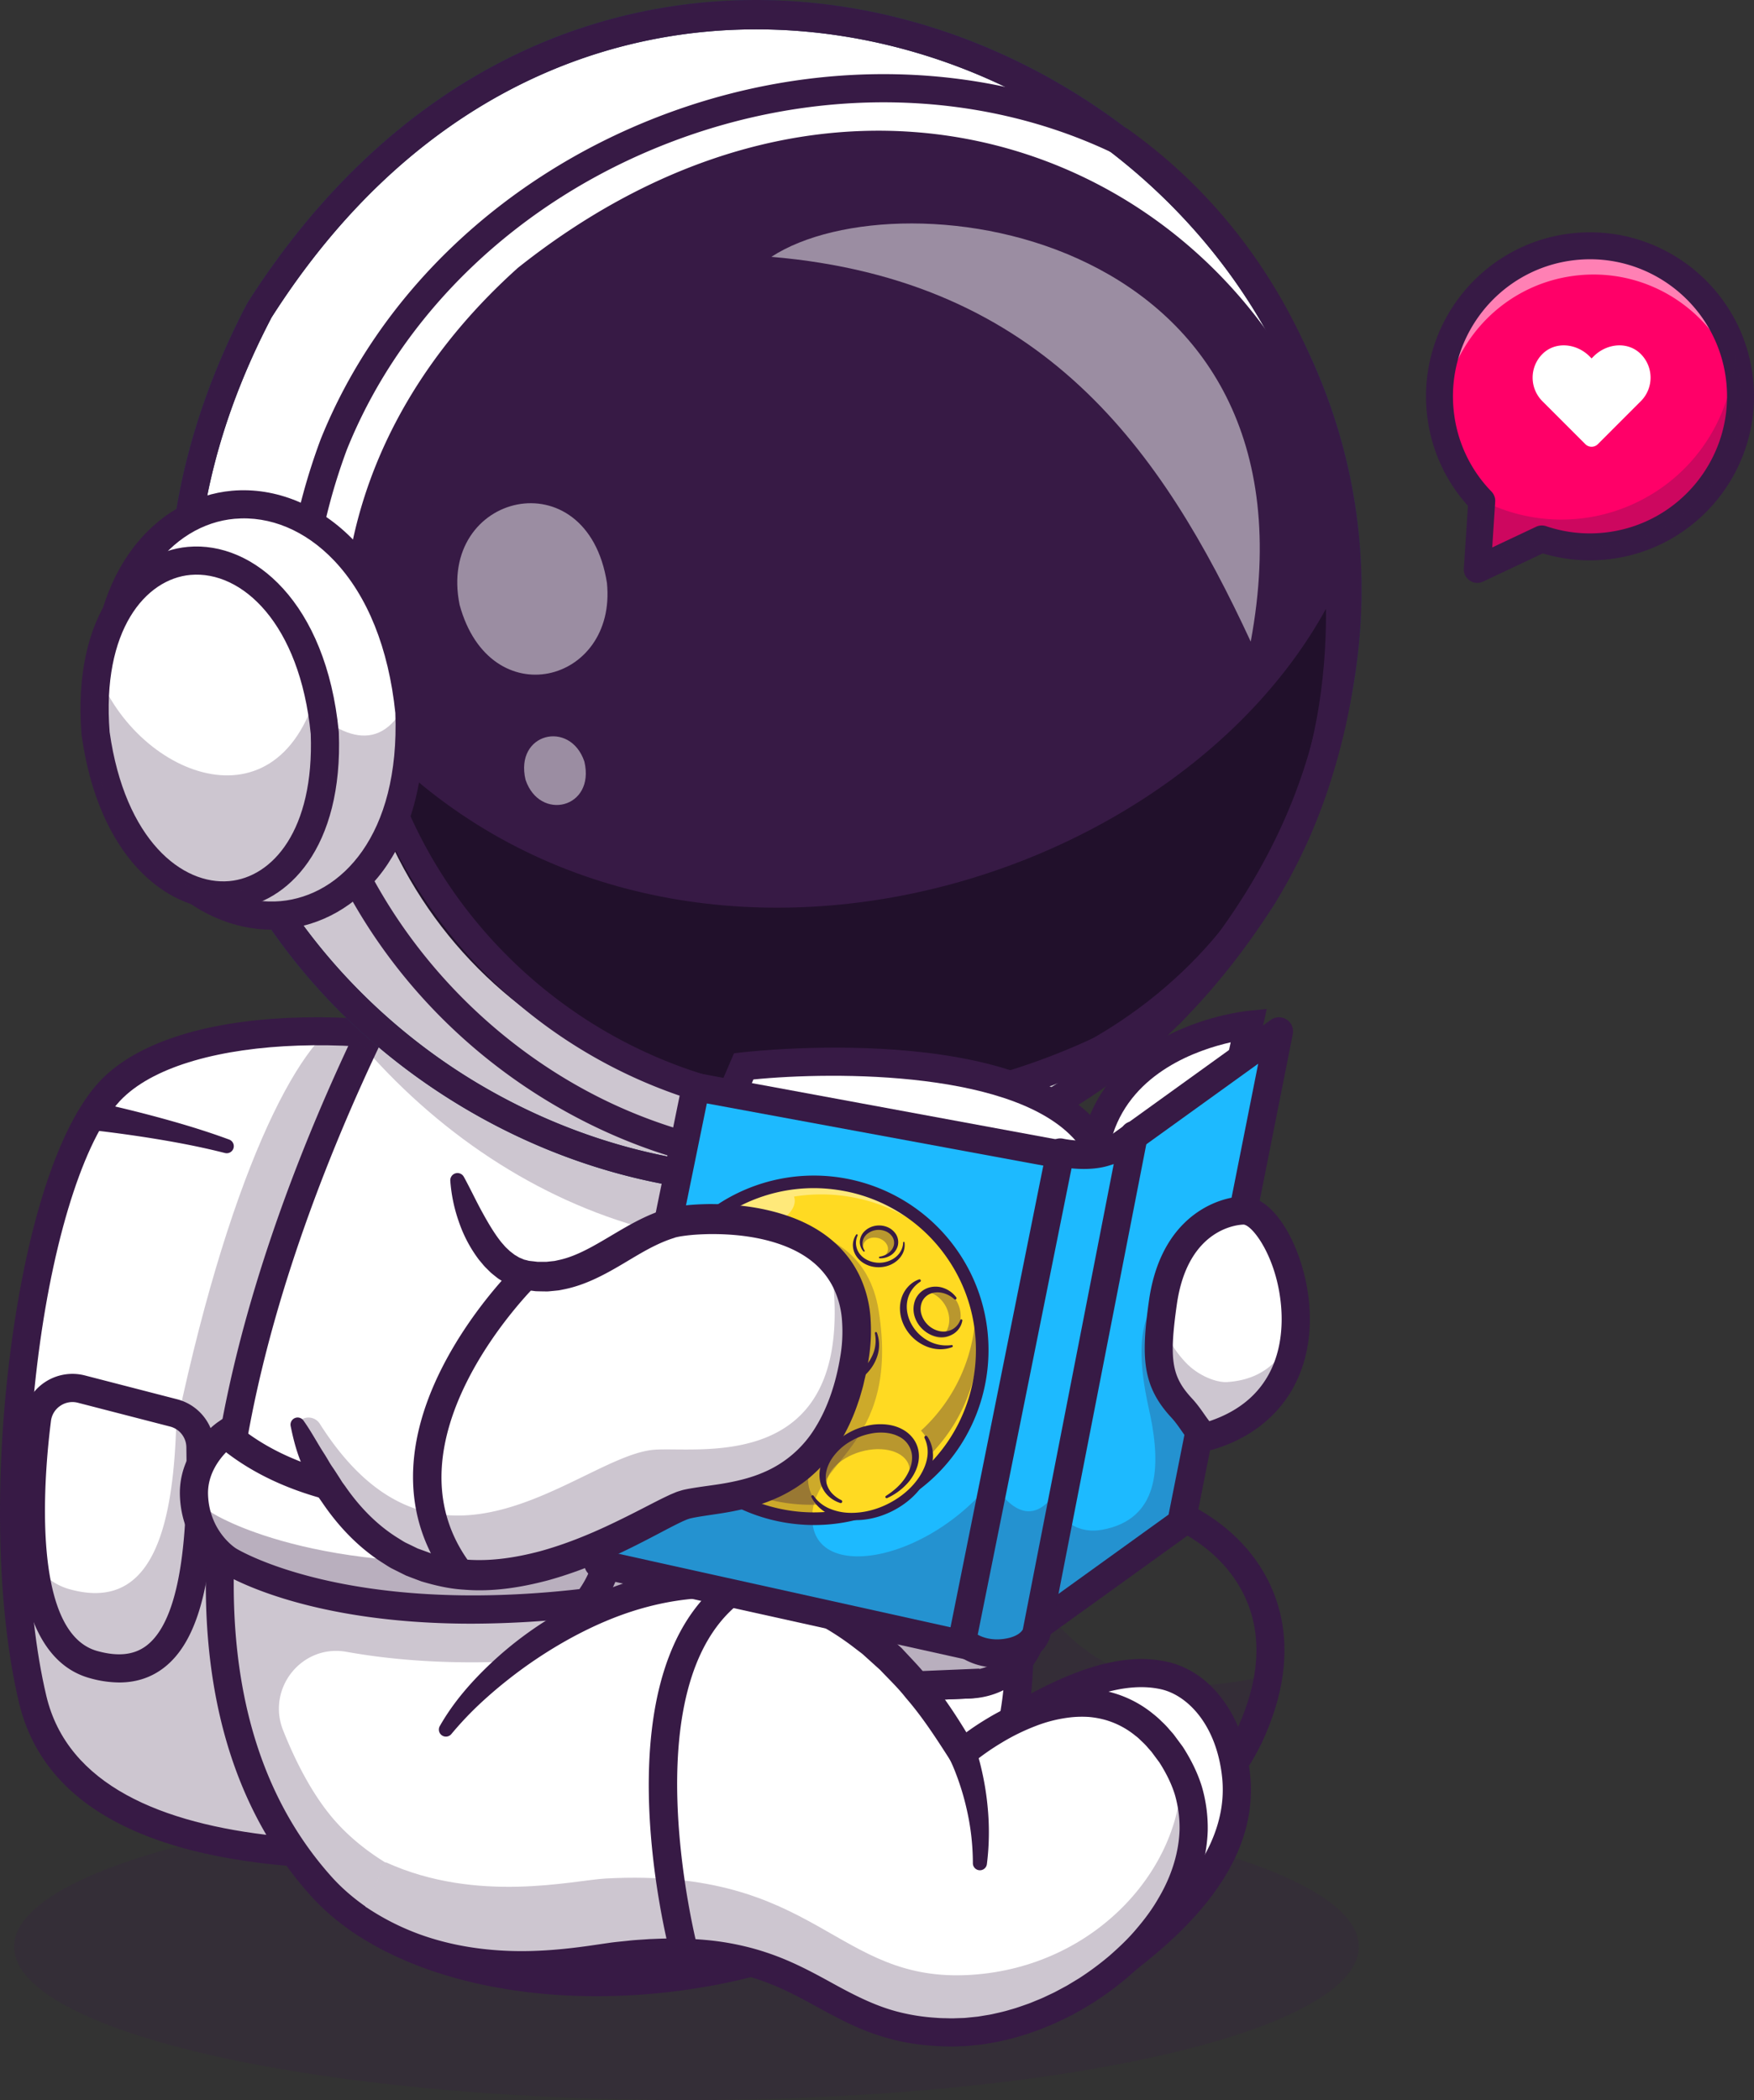 <svg xmlns="http://www.w3.org/2000/svg" viewBox="0 0 2511.95 3007.47"><rect x="0" y="0" width="2511.95" height="3007.47" fill="#333333" stroke="none"/><defs><style>.cls-1{opacity:0.2;}.cls-2{fill:#371a45;}.cls-3{opacity:0.25;}.cls-4{fill:#fff;}.cls-5{opacity:0.35;}.cls-6{fill:#22a7f0;}.cls-7{fill:#293856;}.cls-8{fill:#21102b;}.cls-9{opacity:0.5;}.cls-10{fill:#8ddffc;}.cls-11{fill:#1dbaff;}.cls-12{fill:#ffda22;}.cls-13{opacity:0.4;}.cls-14{fill:#ff0068;}</style></defs><g id="Capa_2" data-name="Capa 2"><g id="Layer_1" data-name="Layer 1"><g class="cls-1"><ellipse class="cls-2" cx="983.08" cy="2787.8" rx="962.9" ry="219.67"/></g><g class="cls-3"><path class="cls-2" d="M1816.58,2399.15c-3.68,24.29-11.19,50.3-23.24,78-95.81,220.36-414.72,227.22-414.72,227.22l-66.43-333.82s30.65-95.06,139.82-169.46h0c25.83,129.82,143.89,221.59,275.9,211.9C1757.62,2410.83,1787.7,2406.52,1816.58,2399.15Z"/></g><path class="cls-2" d="M1362.14,2724.89l-70.73-355.51,1.6-5c2.06-6.38,52.57-157,245.89-231,58.82-22.53,168.65,2.33,238.38,75.23,39.75,41.54,97.08,132.71,34.53,276.59-99.8,229.57-419.22,239-432.77,239.32Zm-29.05-352.62L1395,2683.2c65.35-5.25,302.64-36.41,379.87-214.06,50.58-116.36,13.41-190.74-26.68-232.64-56.13-58.67-149.15-82.95-194.83-65.45C1396.85,2231,1342.9,2347.78,1333.09,2372.27Z"/><path class="cls-4" d="M1526.75,2867.24c80-55.21,260.41-168.49,243.46-324.8-8.79-81.05-54.14-132.29-103.57-143.12-65.22-14.27-145.41,18.37-237.79,77.85"/><path class="cls-2" d="M1526.77,2887.4a20.16,20.16,0,0,1-11.47-36.76c4.47-3.08,9.26-6.35,14.3-9.8,82.23-56.13,235.27-160.62,220.57-296.22-8.16-75.27-50-117.32-87.85-125.6-53.93-11.82-124.64,12.06-222.56,75.1a20.16,20.16,0,1,1-21.83-33.9c107.53-69.23,187.94-94.84,253-80.59,63.4,13.88,110.23,76.93,119.31,160.64,17.31,159.63-148.72,273-237.92,333.88-5,3.4-9.72,6.64-14.14,9.69A20.17,20.17,0,0,1,1526.77,2887.4Z"/><path class="cls-4" d="M162.51,1557.22c-119.3,115.1-181.23,599.9-115.76,876.11s563.06,235.34,845,190.89,201-684.36,175.86-855.34C1028.36,1501.88,339.29,1386.67,162.51,1557.22Z"/><g class="cls-3"><path class="cls-2" d="M891.75,2624.22c-281.93,44.45-779.5,85.28-845-190.91-8.54-36.17-14.95-75.89-19.27-117.91,85.85,51.69,179.24-17.54,191.68-93.4,70.38-429.21,173.65-673.65,249.6-745,259.12,3.88,572.8,114.26,598.84,291.92C1092.75,1939.86,1173.68,2579.77,891.75,2624.22Z"/></g><path class="cls-2" d="M526.61,2676.65c-243.73,0-456.15-55.9-499.48-238.67-31.42-132.55-35.82-321.61-11.78-505.73,24.78-189.83,73.32-331.81,133.16-389.54h0C267,1428.38,576.87,1438.28,796,1513c172.69,58.91,276.23,148.73,291.54,252.92,18.43,125.34,38.13,310.24,27.4,479.34-15.49,244.08-89.53,378.27-220.06,398.86C775.64,2662.93,647.27,2676.65,526.61,2676.65ZM176.51,1571.73c-51.82,50-98.25,190.13-121.18,365.74C31.89,2117,36,2300.63,66.37,2428.68c60.69,256,541.22,219.93,822.23,175.62,109.35-17.24,172-138.89,186.1-361.58,10.51-165.6-8.91-347.49-27-470.91-12.82-87.21-109.29-167.62-264.67-220.62-234.34-79.93-512.07-70.53-606.47,20.54Z"/><path class="cls-4" d="M249,2023.57l-131.89-34.39A51.2,51.2,0,0,0,53.39,2032c-13.67,105.1-27.95,321.19,79.89,351.59,130.69,36.84,156.8-111.87,154-311.36A51.14,51.14,0,0,0,249,2023.57Z"/><g class="cls-3"><path class="cls-2" d="M287,2072c3.24,199.47-22.54,348.29-153.31,311.7-53.71-15-77.26-76.08-85.67-146.61,12.88,18.88,29.67,32.64,51.53,38.73,117.07,32.69,150.05-83.16,153.23-251A50.67,50.67,0,0,1,287,2072Z"/></g><path class="cls-2" d="M170.75,2409.39a158.11,158.11,0,0,1-42.45-6.29C8.2,2369.55,17.06,2154.77,33,2029.73a71.37,71.37,0,0,1,88.68-60l132,34.09a71.48,71.48,0,0,1,53.54,67.8c2.87,178.1-19.48,275.75-72.46,316.63C216.55,2402.34,195.12,2409.39,170.75,2409.39Zm-67-401.59a30.8,30.8,0,0,0-17.34,5.38A30.48,30.48,0,0,0,73,2034.84c-9,70.43-30.83,302.34,66.11,329.43,30,8.39,53.23,5.8,71-7.9,54.31-41.91,58.41-182.19,56.77-284.06a31,31,0,0,0-23.31-29.41h0l-132-34.08A31.24,31.24,0,0,0,103.71,2007.8Z"/><path class="cls-2" d="M138.92,1578.67c16.28,3.51,32.05,7.24,48,11.16s31.7,8.05,47.47,12.38c31.54,8.71,62.88,18.26,93.73,29.68a10.09,10.09,0,0,1-6,19.25l-.12,0c-31-7.93-62.49-14.08-94.16-19.37q-23.78-3.95-47.63-7.27c-15.87-2.2-31.94-4.27-47.62-6h-.12a20.19,20.19,0,1,1,6.44-39.81Z"/><path class="cls-4" d="M1418,2566c-143.5,307-758.92,357.81-958.32,135C360.48,2590.07,319.9,2449.35,315,2300.25c-1.86-56.3,1.36-113.76,8.47-171.22,26.46-214.72,106.6-429.84,176.36-585C562,1405.59,616,1314.92,616,1314.92L1452.11,1499c-32.21,94-46.37,182.51-49.95,266.43C1388.6,2082.51,1526.46,2334.12,1418,2566Z"/><path class="cls-4" d="M1418,2566c-143.5,307-758.92,357.81-958.32,135C360.48,2590.07,319.9,2449.35,315,2300.25c-1.86-56.3,1.36-113.76,8.47-171.22,26.46-214.72,106.6-429.84,176.36-585C562,1405.59,616,1314.92,616,1314.92L1452.11,1499c-32.21,94-46.37,182.51-49.95,266.43C1388.6,2082.51,1526.46,2334.12,1418,2566Z"/><g class="cls-3"><path class="cls-2" d="M1455.54,2434c-5.65,44.86-17.29,88.76-37.5,132-143.5,307-758.92,357.81-958.32,135-103.61-115.72-143.29-264-145.19-420.38,0-1.38,0-2.76,0-4.15q-.06-7.53,0-15.08c0-2,0-4,.06-5.95q.09-6.9.28-13.81c.05-2,.09-4,.15-6q.31-9.59.78-19.19c0-.4.05-.8.05-1.21.55-11.19,1.31-22.43,2.22-33.72q1.43-17.46,3.32-35c.66-5.79,1.36-11.64,2.07-17.49a297.56,297.56,0,0,0,25.05,19.36c176.61,122.53,468.7,57.16,468.7,57.16,107.91,65.27,23.54,164.76,23.54,164.76-147.89,17.69-261.86,10.07-344.42-4.78-63.84-11.49-114.83,52.09-90.89,112.37,19.81,49.85,45.15,97,75.58,131,199.4,222.84,814.82,172,958.32-135A412.28,412.28,0,0,0,1455.54,2434Z"/></g><g class="cls-3"><path class="cls-2" d="M315.82,2215.22c.55-11.24,1.31-22.48,2.22-33.72C317.13,2192.79,316.37,2204,315.82,2215.22Z"/></g><g class="cls-3"><path class="cls-2" d="M318,2181.5c.9-11.64,2-23.33,3.32-35Q319.47,2164.07,318,2181.5Z"/></g><g class="cls-3"><path class="cls-2" d="M323.43,2129l0,0c-.72,5.82-1.47,11.65-2.11,17.46C322,2140.73,322.72,2134.88,323.43,2129Z"/></g><g class="cls-3"><path class="cls-2" d="M348.48,2148.39a296.62,296.62,0,0,1-25-19.33c8.41-68.24,22.19-136.53,39.37-202.9C346,2009.48,345.25,2077.12,348.48,2148.39Z"/></g><path class="cls-2" d="M854.38,2858.68c-174.22,0-327.27-52.17-409.68-144.28C159,2395.27,345.07,1839,481.4,1535.78c62-137.91,116.7-230.25,117.24-231.17l7.45-12.51,872.42,192.11-7.32,21.37c-29,84.65-45,169.94-48.89,260.75-5.33,124.74,13,238.14,30.71,347.81,26.22,162.31,51,315.62-16.71,460.38-65.44,140-233.06,242.5-448.4,274.23A917,917,0,0,1,854.38,2858.68ZM626.05,1337.78c-16.67,29.35-60,108-107.87,214.54-132.32,294.27-313.9,833-43.43,1135.19,92.73,103.64,296.59,152.42,507.27,121.35,201.9-29.75,358.07-123.74,417.75-251.42h0c62.43-133.51,39.72-274.09,13.42-436.87-18-111.66-36.69-227.13-31.18-356,3.71-87.08,18.12-169.32,44-250.68Z"/><path class="cls-4" d="M1294.83,1706l-9.44-207A1475.87,1475.87,0,0,0,1294.83,1706Z"/><circle class="cls-4" cx="1480.75" cy="2194.31" r="88.54" transform="translate(-1117.91 1689.75) rotate(-45)"/><g class="cls-5"><path class="cls-2" d="M1569.27,2195.85a88.55,88.55,0,1,1-177.07-3.1,87.42,87.42,0,0,1,9.17-37.7,88.56,88.56,0,0,0,160.05,2.8A87.74,87.74,0,0,1,1569.27,2195.85Z"/></g><path class="cls-2" d="M1480.79,2303h-1.94a108.71,108.71,0,0,1,1.88-217.4l1.93,0a108.82,108.82,0,0,1,106.78,110.59h0A108.83,108.83,0,0,1,1480.79,2303Zm0-177.09a68.93,68.93,0,1,0,1.21,0Zm88.55,69.94h0Z"/><path class="cls-4" d="M1384.62,2412.32l-467.68,19.61c-55.35,2.34-102.59-41.06-104.92-96.49l-10.43-248.88c-2-48.52,31-90.72,76.45-102a97.73,97.73,0,0,1,20-2.89L1365.69,1962c55.43-2.34,102.66,41.06,104.93,96.48l8.3,197.12,2.19,51.76C1483.45,2362.81,1440,2410,1384.62,2412.32Z"/><g class="cls-5"><path class="cls-2" d="M1384.62,2412.32l-467.68,19.61c-55.35,2.34-102.59-41.06-104.92-96.49l-10.43-248.88c-2-48.52,31-90.72,76.45-102,27.3,16.52,44.64,27.1,44.64,27.1,31.15,198.81,28.58,347.28,337.68,313.73,106.56-11.56,176.84-46,218.56-69.73l2.19,51.76C1483.45,2362.81,1440,2410,1384.62,2412.32Z"/></g><path class="cls-2" d="M907.34,2452.43a115.51,115.51,0,0,1-115.21-110.54l-10.91-260.06a115.49,115.49,0,0,1,110.43-120.11l478.8-20.09a115.66,115.66,0,0,1,120.11,110.43l10.91,260.07A115.66,115.66,0,0,1,1391,2432.24l-478.79,20.09C910.6,2452.4,909,2452.43,907.34,2452.43Zm4-20.25h0Zm463.93-450.33c-1.06,0-2.11,0-3.18.07L893.34,2002a75.14,75.14,0,0,0-71.84,78.13l10.91,260.06A75.12,75.12,0,0,0,910.55,2412l478.8-20.09a75.34,75.34,0,0,0,71.84-78.13l-10.92-260.07a75.35,75.35,0,0,0-75-71.9Z"/><path class="cls-4" d="M1403.32,2409.69a90.08,90.08,0,0,1-18.7,2.63l-467.68,19.61a101,101,0,0,1-94.1-55.34,99,99,0,0,1-10.75-41.15l-4.68-110.56-1.55-36.48-4.27-101.84c-2.33-55.42,41.14-102.58,96.49-104.92l101.06-4.21c-46.21,10.73-80,53.28-77.94,102.29l5.6,134.44,4.83,114.51c2.33,55.35,49.57,98.82,104.92,96.48Z"/><g class="cls-5"><path class="cls-2" d="M1403.32,2409.69a90.08,90.08,0,0,1-18.7,2.63l-467.68,19.61c-55.35,2.34-102.59-41.06-104.85-96.49l-6.23-147c12.86,25.49,35.33,56.49,69.28,58.42,18.63,1.1,36.33-13,51.66-32.66l4.83,114.51c2.33,55.35,49.57,98.82,104.92,96.48Z"/></g><path class="cls-2" d="M912.58,2452.2a121.24,121.24,0,0,1-120.67-115.89L781.47,2087.4a121.26,121.26,0,0,1,115.77-125.93l101-4.22,5.41,39.78a80.72,80.72,0,0,0-62.33,81.87l10.45,248.91a80.87,80.87,0,0,0,83.88,77.18l366.81-15.42,5.64,39.72a112.73,112.73,0,0,1-22.77,3.17l-467.58,19.63C916.05,2452.16,914.31,2452.2,912.58,2452.2Zm14.48-451.62-28.13,1.17a80.94,80.94,0,0,0-77.17,83.95l10.44,248.93a80.88,80.88,0,0,0,83.88,77.17l31.42-1.32a119.89,119.89,0,0,1-36-81l-10.44-248.89A120.65,120.65,0,0,1,927.06,2000.58Z"/><path class="cls-6" d="M1110.91,2198.48c.33,9.21-9.92,84-9.92,84l-52.45,1.9c-36.12,1.31-66.75-35-68.42-81.15s26.26-84.58,62.37-85.89l52.45-1.9S1110.36,2183.48,1110.91,2198.48Z"/><g class="cls-5"><path class="cls-2" d="M1110.91,2198.48c.33,9.21-9.92,84-9.92,84l-52.45,1.9c-36.12,1.31-66.75-35-68.42-81.15s26.26-84.58,62.37-85.89l52.45-1.9S1110.36,2183.48,1110.91,2198.48Z"/></g><path class="cls-2" d="M1046.6,2299.52c-21.29,0-41.36-9.94-56.74-28.19-15.09-17.9-23.91-41.9-24.85-67.57-2-54.38,32.55-99.93,76.94-101.54l65-2.36,2.77,12.23c2.62,11.59,15.76,70.22,16.33,85.84h0c.35,9.75-7.61,68.74-10,86.58l-1.73,12.6-65.15,2.36C1048.26,2299.51,1047.43,2299.52,1046.6,2299.52ZM1082.92,2131l-39.88,1.44c-27.72,1-49.17,32.51-47.8,70.23.68,18.95,7,36.41,17.74,49.16,9.86,11.7,22.36,18,35,17.42l39.72-1.43c4.25-31.75,8.13-63.6,8.09-68.84C1095.46,2190.44,1088.56,2156.69,1082.92,2131Z"/><ellipse class="cls-6" cx="1097.96" cy="2198.95" rx="65.43" ry="83.57" transform="translate(-78.84 41.16) rotate(-2.07)"/><g class="cls-5"><path class="cls-2" d="M1032.58,2201.33c1.65,46.1,32.28,82.46,68.39,81.16s64.08-39.78,62.37-85.93a101.11,101.11,0,0,0-2.24-18.13c-8.14,32-31.25,55.46-59.3,56.43-31.18,1.13-58.32-25.81-66.15-63A104.84,104.84,0,0,0,1032.58,2201.33Z"/></g><path class="cls-4" d="M1032.58,2201.33a88.21,88.21,0,0,0,.78,9.27c5.86-36.4,30.56-64,61.07-65.13,33.64-1.19,62.59,30.27,67.61,71.93a105.91,105.91,0,0,0,1.3-20.84c-1.65-46.1-32.28-82.46-68.39-81.15S1030.93,2155.18,1032.58,2201.33Z"/><path class="cls-2" d="M1099.13,2297.62c-43.34,0-79.74-42.36-81.67-95.76-2-54.38,32.54-99.93,76.93-101.54s82.1,41.33,84.08,95.71-32.55,99.94-76.94,101.55C1100.73,2297.61,1099.93,2297.62,1099.13,2297.62Zm-2.28-167.11c-.46,0-.91,0-1.36,0-27.73,1-49.17,32.51-47.8,70.23s25,67.65,52.75,66.59,49.17-32.51,47.8-70.23h0C1146.9,2160,1124,2130.51,1096.85,2130.51Z"/><path class="cls-2" d="M1239.16,2431.74a15.12,15.12,0,0,1-15.11-14.85l-2.31-126a102,102,0,0,1,44.2-86,71.6,71.6,0,0,0,31.09-62l-6.83-177.53a15.12,15.12,0,1,1,30.22-1.17l6.83,177.54a101.71,101.71,0,0,1-44.15,88.09,71.81,71.81,0,0,0-31.13,60.57l2.31,126a15.12,15.12,0,0,1-14.84,15.4Z"/><path class="cls-4" d="M323.26,2053.28s-47.63,33-45.45,88.45c2.53,64.07,49.44,92.75,49.44,92.75s159.56,102.59,513.49,60.23c0,0,84.35-99.5-23.58-164.79C817.16,2129.92,495.63,2201.9,323.26,2053.28Z"/><g class="cls-5"><path class="cls-2" d="M277.78,2140.48h0c2,64.93,49.52,94,49.52,94s159.53,102.57,513.47,60.23c0,0,64.45-76.06,8.6-138.8l-.12,1.19c-4.39,40.32-37.48,71.72-77.88,75.28-321.07,28.33-466.48-65.13-466.48-65.13S290.85,2158.7,277.78,2140.48Z"/></g><path class="cls-2" d="M675.06,2325.19c-240.69,0-353.11-70.16-358.71-73.75-1.9-1.16-55.76-34.91-58.68-108.91-2.6-65.72,51.79-104.21,54.1-105.82l12.83-8.89L336.43,2038c162.81,140.38,473.21,72.94,476.33,72.24l7.9-1.77,6.94,4.19c36.49,22.08,57.79,50.38,63.29,84.11,9.47,58-33,108.83-34.77,111l-5.12,6-7.86.94A1415.37,1415.37,0,0,1,675.06,2325.19ZM323.78,2079.7c-11.26,11.71-26.93,33.17-25.82,61.24,2,51.85,38.39,75.44,39.94,76.42,1.75,1.1,156.84,96.51,491.91,58.33,8.62-12.4,26.3-42.29,21.25-72.6-3.26-19.6-16-37-37.82-51.75C761.23,2161.67,489.81,2207.65,323.78,2079.7Z"/><g class="cls-5"><path class="cls-2" d="M1182.71,2529.86l.07,0s0-.43,0-1.23A8.35,8.35,0,0,0,1182.71,2529.86Z"/></g><g class="cls-5"><path class="cls-2" d="M40,2174.25a20.76,20.76,0,0,1-3.13,7.39A59.18,59.18,0,0,0,40,2174.25Z"/></g><path class="cls-4" d="M1808.06,1284C1188.28,2208.47-126,1393.77,371.56,444.38,983.54-517,2341.32,326.4,1808.06,1284Z"/><path class="cls-4" d="M1808.06,1284C1188.28,2208.47-126,1393.77,371.56,444.38,983.54-517,2341.32,326.4,1808.06,1284Z"/><g class="cls-3"><path class="cls-2" d="M1463,1442.25c-32.21,94-46.37,182.51-50,266.44-320.06,163-675.1,48.08-902.37-221.43,62.25-138.45,116.18-229.13,116.18-229.13Z"/></g><path class="cls-4" d="M1808.06,1284C1188.28,2208.47-126,1393.77,371.56,444.38,983.54-517,2341.32,326.4,1808.06,1284Z"/><path class="cls-2" d="M1105.36,1704.56c-150.48,0-301.94-42-438.28-123.15-182.89-108.8-318.24-275.29-381.14-468.81-70.33-216.36-45.12-449.73,72.89-674.89l.61-1c143.53-225.47,338.83-369,564.79-415,200.39-40.82,413.05-2.3,598.86,108.43,186.19,111,322.78,280.45,384.62,477.21,69.31,220.49,39.19,456.91-87.09,683.68l-.62,1c-145.54,217.09-340.21,354.73-562.95,398A794.44,794.44,0,0,1,1105.36,1704.56ZM384,451.59c-254.48,486.18-24.09,913.64,297.77,1105.12,329.42,196,801.59,185.28,1114-280.23,272.74-490.39,42.27-925.19-287.42-1121.69C1181.87-39.81,690.83-29.86,384,451.59ZM1808.06,1284h0Z"/><g class="cls-3"><path class="cls-2" d="M1808.06,1284C1286.65,2091.79,103.35,1584.6,282.11,678c39.17,298.81,140.77,316.14,288.74,475.16,452.4,520,1223.56,197,1350.62-395.81C1943.66,943.32,1901.53,1128.3,1808.06,1284Z"/></g><path class="cls-7" d="M1105.36,1710.34c-151.52,0-304-42.31-441.24-124-184.09-109.51-320.36-277.14-383.69-472C209.62,896.52,235,661.6,353.71,435l.85-1.47C498.94,206.72,695.54,62.33,923.08,16c201.79-41.1,415.93-2.34,603,109.13,187.41,111.7,324.92,282.33,387.19,480.44,69.79,222.05,39.51,460-87.57,688.24l-.86,1.42c-146.42,218.39-342.36,356.88-566.66,400.48A800.21,800.21,0,0,1,1105.36,1710.34ZM389,454.49c-252.59,482.78-23.85,907.14,295.71,1097.24,327,194.57,795.8,183.92,1106.11-278.28,270.71-486.94,41.88-918.6-285.45-1113.69C1181.28-33.42,693.78-23.53,389,454.49Zm1419,829.5h0Z"/><path class="cls-2" d="M1105.36,1710.34c-151.52,0-304-42.31-441.24-124-184.09-109.51-320.36-277.14-383.69-472C209.62,896.52,235,661.6,353.71,435l.85-1.47C498.94,206.72,695.54,62.33,923.08,16c201.79-41.1,415.93-2.34,603,109.13,187.41,111.7,324.92,282.33,387.19,480.44,69.79,222.05,39.51,460-87.57,688.24l-.86,1.42c-146.42,218.39-342.36,356.88-566.66,400.48A800.21,800.21,0,0,1,1105.36,1710.34ZM389,454.49c-252.59,482.78-23.85,907.14,295.71,1097.24,327,194.57,795.8,183.92,1106.11-278.28,270.71-486.94,41.88-918.6-285.45-1113.69C1181.28-33.42,693.78-23.53,389,454.49Zm1419,829.5h0Z"/><path class="cls-2" d="M1675.79,1451.2C835.71,1950.36,118.22,970.49,754.84,398.88,1506.8-198,2355.78,726.1,1675.79,1451.2Z"/><path class="cls-8" d="M1899,871.79c6.39,883.19-1256.48,960.64-1394.84,154.14C910.3,1500.09,1663.58,1299.89,1899,871.79Z"/><path class="cls-2" d="M1175.47,1688.6c-112.29,0-225.88-26.7-331.55-79.08-167.15-82.86-300-220.89-374.23-388.67-81.83-185.07-85.54-389.42-10.74-591l.19-.48c82.78-206.59,258.66-374.9,482.55-461.79,224.66-87.18,469.43-81.3,671.53,16.15l1.55.75,1.4,1c169.23,120.61,282.18,307,318,524.89,33.87,205.81-5.87,418.75-109,584.25l-.08.13c-122.41,193.1-285.89,321.37-472.77,371A689.48,689.48,0,0,1,1175.47,1688.6ZM496.66,644.16c-153.88,414.94,67.2,781.53,365.17,929.23,259.34,128.55,658.3,127.06,929.17-300.14,190.16-305.14,156.27-801-196.84-1053.9-191.77-91.9-424.17-97.07-637.89-14.14C742.86,288,575.35,448,496.66,644.16ZM1808.06,1284h0Z"/><path class="cls-2" d="M1213.18,1608.66a746.08,746.08,0,0,1-145.91-14.27,720.91,720.91,0,0,1-441-280.64C527.37,1179.26,480.06,1017.14,493,857.23c14.3-176.62,100.18-340.31,248.36-473.35l.93-.79C919.88,242.13,1115.58,175,1308.09,189c173.1,12.59,333.88,90.59,452.71,219.63,121.6,132.05,186.94,303.77,184,483.52-3.32,200.89-91.24,399-254.27,572.81l-2,2.08-2.46,1.46C1530,1561.26,1369,1608.66,1213.18,1608.66ZM767.85,414.29c-313.07,281.48-280.43,642.53-109.12,875.58C847.37,1546.5,1230.87,1690.7,1663,1435.32c341.77-366.25,275.09-774.57,68.1-999.35C1523,210,1144.49,115.66,767.85,414.29Zm908,1036.91h0Z"/><path class="cls-4" d="M152.31,1028.91c54.35,388.67,448.47,366.91,434-9.38C544.28,610.08,123,633.29,152.31,1028.91Z"/><g class="cls-3"><path class="cls-2" d="M399.3,1312.18c118.19-5.66,205.05-149.25,185.19-312.34-75.41,170.26-253-112.75-265.06-193.58C15.53,880.77,182.45,1327.22,399.3,1312.18Z"/></g><path class="cls-2" d="M389.13,1331.34c-106.44,0-227.62-91-256.79-299.64l-.14-1.3c-15.68-211.57,92.74-318.14,200.1-327.63,62.61-5.53,126.5,20.75,175.35,72.11,54.12,56.89,88.25,140.78,98.69,242.6l.1,1.28c7.79,202.39-95.34,302.47-201,311.86C400.05,1331.1,394.6,1331.34,389.13,1331.34ZM172.37,1026.77c27.18,192.78,138,271.87,229.49,263.69,86.55-7.7,170.85-94,164.31-269.51-9.6-92.55-39.94-168-87.74-218.28-40.93-43-91.54-64.24-142.58-59.73C247.66,750.73,159,842.86,172.37,1026.77Z"/><path class="cls-4" d="M136.9,1050.44c44.38,314.93,339.9,303.61,328.23-.74C432.26,714,111.11,726.67,136.9,1050.44Z"/><path class="cls-2" d="M320,1302.47c-83.06,0-178.63-75.83-203.07-249.21l-.13-1.21c-13.88-174.24,69.25-261.54,152.36-268.91,93.73-8.36,198,79.9,216,264.6l.08,1.19c6.32,164.75-72.44,245.78-153.29,253Q326,1302.46,320,1302.47ZM157,1048.24C179,1203.51,261.23,1267.8,328.39,1261.78c61.77-5.52,121.72-72.83,116.62-210.71C429.33,892.9,346.48,816.78,272.73,823.3,208.88,829,145.48,901.78,157,1048.24Z"/><g class="cls-9"><path class="cls-4" d="M658.22,866.19c43.52,159.39,225.44,112.73,211-31.39C840.83,654.06,625.54,705.59,658.22,866.19Z"/></g><g class="cls-9"><path class="cls-4" d="M752.64,1116.66c20.17,60,100.12,41.13,84.25-26.09C816.72,1030.59,736.77,1049.45,752.64,1116.66Z"/></g><g class="cls-9"><path class="cls-4" d="M1791.2,918.81c109-586.66-499.64-672.85-686.52-551C1495.12,401,1664.29,645.12,1791.2,918.81Z"/></g><g class="cls-3"><path class="cls-2" d="M468.68,1121.2c6.37-44.29.61-90.47-14.35-132.85C395,1200,182.61,1102.91,135.4,949.66,83.32,1263.28,400.58,1415.13,468.68,1121.2Z"/></g><path class="cls-2" d="M568.26,782.72c-10.68,0-24-4-39.75-16.54a20.16,20.16,0,0,1,25.1-31.56c10.26,8.15,14.66,7.76,14.72,7.78,5-2.21,11.84-24.32,12.28-46a20.16,20.16,0,0,1,40.31.72c-.19,11-2.78,66.33-35.43,81.74A40,40,0,0,1,568.26,782.72Z"/><path class="cls-4" d="M638.39,2477.17c94.56-141.24,480.85-410.58,740,33.58,0,0,174.06-152.76,286.38-14.77,145.48,178.73-91.71,414.84-301.31,414.63C1166.59,2910.43,1166,2767.3,882,2801.39c-52.31,6.27-222.22,45.2-366.94-52.25"/><g class="cls-3"><path class="cls-2" d="M1363.45,2910.64c-196.87-.2-197.43-143.35-481.5-109.28-52.32,6.31-222.23,45.22-366.94-52.21l37.35-82.36c131.25,59.88,268.84,25.8,315.27,23.33,305.38-16.24,327.19,150.68,523.61,137.94,177.07-11.49,301.22-151.81,300.89-289C1773.13,2710.34,1556.55,2910.84,1363.45,2910.64Z"/></g><path class="cls-2" d="M630,2471.56c19.49-34.25,45.47-63.75,73.8-90.37a521.81,521.81,0,0,1,93.6-69.77,516.19,516.19,0,0,1,107.51-47.82c37.73-11.79,77.41-18.74,117.56-19a347.07,347.07,0,0,1,118.6,19.4c38.06,13.3,73.49,33.17,105.07,57.32l11.78,9.15c2,1.54,4,3,5.86,4.61l5.48,5,21.91,20c13.29,14.5,27.37,28.4,39.15,44,25.19,30.08,45.8,63.14,65.44,96.48l-30.71-5,0,0c4.39-3.76,8.13-6.69,12.22-9.83s8.1-6,12.21-8.93c8.22-5.78,16.67-11.21,25.31-16.37a343.89,343.89,0,0,1,54.65-26.59,238.89,238.89,0,0,1,60.58-14.69,194.13,194.13,0,0,1,32.11-.57c10.79,1,21.63,2.63,32.14,5.78a160.56,160.56,0,0,1,57.49,30.28,132.65,132.65,0,0,1,12,10.68,127.58,127.58,0,0,1,11,11.51l5.23,5.94c1.64,2,3.13,4.15,4.7,6.22l9.27,12.55c11.3,17.59,20.92,36.52,27.22,56.85a211.69,211.69,0,0,1,8.44,62.89c-1.26,42.45-15.21,83.06-36,118-10.19,17.74-22.39,34-35.51,49.35-13,15.49-27.63,29.33-42.72,42.54a457.7,457.7,0,0,1-48.2,35.8l-12.84,7.79-6.43,3.86-6.61,3.56-13.26,7.06-13.59,6.43c-4.49,2.22-9.14,4.12-13.79,6s-9.24,3.91-14,5.61c-9.5,3.3-18.91,6.81-28.67,9.4-9.61,3-19.53,5.06-29.38,7.31-4.94,1-10,1.73-15,2.6l-7.5,1.23-7.59.8c-5.07.48-10.11,1.1-15.2,1.45l-15.31.52c-5.15.29-10.11,0-15.14-.1s-10-.24-15.09-.69a325.67,325.67,0,0,1-60.19-9.34,334.94,334.94,0,0,1-57.22-20.59c-18.23-8.36-35.43-17.81-52.14-26.95s-33-17.88-49.61-25.34a340.83,340.83,0,0,0-50.83-18.42,351,351,0,0,0-53.16-10.12,474.56,474.56,0,0,0-54.78-2.69c-9.19,0-18.44.51-27.67.8-9.25.74-18.49,1.13-27.75,2.13s-18.67,1.75-27.59,3.11l-28.29,4.11c-38.45,5.43-77.94,8.82-117.55,7.7s-79.45-6.68-118-17.88a394.93,394.93,0,0,1-109.23-50.49,20.16,20.16,0,1,1,22.36-33.56l.17.11a354.61,354.61,0,0,0,97.93,45.22c34.81,10.11,71.21,15.17,107.9,16.29s73.67-2.07,110.81-7.32l28.39-4.12c10-1.5,19.56-2.22,29.33-3.32s19.58-1.48,29.36-2.24c9.85-.33,19.68-.89,29.58-.86a515.85,515.85,0,0,1,59.58,2.94,391.84,391.84,0,0,1,59.26,11.29,382.85,382.85,0,0,1,56.76,20.56c18.23,8.19,35.6,17.53,52.39,26.72,33.49,18.55,65.46,35.26,100,43.86a286.22,286.22,0,0,0,52.85,8.17c4.47.41,9,.55,13.52.61s9.09.38,13.49.09l13.31-.44c4.43-.31,8.87-.87,13.31-1.28l6.65-.69,6.63-1.1c4.41-.78,8.85-1.35,13.24-2.29,8.76-2,17.57-3.8,26.18-6.53,8.73-2.29,17.2-5.49,25.75-8.44,4.25-1.51,8.39-3.39,12.6-5.06s8.4-3.4,12.46-5.43l12.31-5.8,12-6.42,6-3.22,5.83-3.51,11.66-7.06a416.56,416.56,0,0,0,43.7-32.46c13.6-11.93,26.83-24.4,38.37-38.21,11.69-13.65,22.5-28.07,31.31-43.48,18.2-30.46,29.48-64.54,30.5-98.6a170.68,170.68,0,0,0-6.71-50.17c-5-16.22-12.84-31.54-22.12-46.11l-7.78-10.47c-1.3-1.73-2.55-3.54-3.9-5.22l-4.26-4.79a94.71,94.71,0,0,0-8.76-9.23c-3.07-2.87-6-6-9.38-8.36a120.06,120.06,0,0,0-43.07-22.78,128.06,128.06,0,0,0-24.13-4.36,153.74,153.74,0,0,0-25.08.48,198.79,198.79,0,0,0-50.4,12.31,303.12,303.12,0,0,0-48.22,23.5c-7.75,4.62-15.38,9.52-22.77,14.72-3.69,2.61-7.35,5.26-10.92,8s-7.23,5.64-10.1,8.09h0l-17.45,15.7L1361,2520.91c-19.86-31-39.79-62-63.69-89.45-11.22-14.42-24.41-26.83-36.81-40l-20-18.06-5-4.53c-1.73-1.43-3.55-2.73-5.31-4.1l-10.66-8.15c-28.58-21.38-59.71-39-93-50.7a313.44,313.44,0,0,0-103.82-17.7c-35.43,0-71,5.65-105.57,15.66s-68,24.64-100,42.1a644.4,644.4,0,0,0-91.24,60.71q-21.57,17.1-41.58,36a483.7,483.7,0,0,0-37.49,40.05l-.18.21A10.1,10.1,0,0,1,630,2471.56Z"/><path class="cls-2" d="M980,2816.58a20.16,20.16,0,0,1-19.47-15c-4.56-17.22-109.42-422.94,91.29-550.12a20.16,20.16,0,1,1,21.59,34.06c-175.83,111.42-74.94,501.8-73.91,505.73a20.19,20.19,0,0,1-19.5,25.33Z"/><path class="cls-10" d="M1378.37,2510.75s31,71.72,25,157.87"/><path class="cls-2" d="M1396.88,2502.75c1.44,4,2.44,7.23,3.47,10.75s1.94,6.88,2.88,10.31q2.64,10.3,4.76,20.62a395.82,395.82,0,0,1,6.26,41.52,364.78,364.78,0,0,1,1.9,41.78,358.77,358.77,0,0,1-2.78,41.6,10.08,10.08,0,0,1-20.1-1v-.42a347.56,347.56,0,0,0-8.87-77.17,361.4,361.4,0,0,0-10.49-37.22c-2.05-6.08-4.28-12.09-6.61-18-1.22-2.93-2.39-5.88-3.67-8.73s-2.64-5.87-3.76-8a20.21,20.21,0,0,1,35.94-18.49,18.94,18.94,0,0,1,1,2.32Z"/><path class="cls-4" d="M1035.44,1596.21l29.65-69.15s435.53-50.18,513.52,129.27l-506.41,31.8Z"/><path class="cls-2" d="M1058.91,1709.16l-45.29-113.22,37.55-87.57,11.61-1.34c18.38-2.13,451.33-49.69,534.32,141.26l11.46,26.36Zm-1.65-112.68,28.25,70.61,458.91-28.82c-83.11-105.44-349.31-104-465.45-92.42Z"/><path class="cls-4" d="M1757.58,1611l31-143.2s-197.23,19.81-221.48,182.34Z"/><path class="cls-2" d="M1542.85,1675.65l4.25-28.53c11-73.35,56.25-131.2,131-167.3,54.92-26.51,106.24-31.91,108.4-32.12l27.58-2.77-39.58,183.14Zm219.66-183c-47.16,10.61-139.58,42.37-168.7,131.32l146.84-30.16ZM1757.58,1611h0Z"/><polygon class="cls-11" points="1573.03 1663.26 1485.53 2103.38 1433.16 2366.94 856.9 2239.32 951.96 1774.5 996.47 1556.75 1573.03 1663.26"/><path class="cls-12" d="M1302.53,2131.77c-109.17,76.32-259.52,49.69-335.85-59.47A240.66,240.66,0,0,1,928.53,1985c-19.12-88.87,13.24-184.35,89.33-242.42,2.71-2.09,5.47-4.11,8.3-6.09a241.55,241.55,0,0,1,119.59-42.83q3.13-.24,6.27-.4a241.46,241.46,0,0,1,244,173.58C1424,1963.3,1389.45,2071,1302.53,2131.77Z"/><g class="cls-5"><path class="cls-2" d="M921,1941.3q1.34,11.68,3.81,23.27a235.75,235.75,0,0,0,7.65,27.45,240.84,240.84,0,0,0,30.5,59.88c76.32,109.17,226.67,135.79,335.84,59.48a241,241,0,0,0,102-219.27c-.81-7.47-1.94-14.93-3.46-22.35a240.88,240.88,0,0,1-103,198.74c-109.17,76.31-259.51,49.69-335.84-59.48a240.84,240.84,0,0,1-30.5-59.88,236.31,236.31,0,0,1-7.65-27.45c-.16-.75-.32-1.5-.47-2.25a240.64,240.64,0,0,0,1.84,28.72Q921.31,1944.73,921,1941.3Z"/></g><g class="cls-13"><path class="cls-4" d="M1359.69,1792.75A241,241,0,0,0,1152,1693.23q-3.13.16-6.27.4a241.55,241.55,0,0,0-119.59,42.83c-2.83,2-5.59,4-8.3,6.09-76.09,58.07-108.45,153.55-89.33,242.42a240.34,240.34,0,0,0,7.65,27.45c.71,2,1.47,4.09,2.23,6.13-25.35-96.68,10.24-203.14,97-263.77a245.22,245.22,0,0,1,25.32-15.52,16.25,16.25,0,0,0,.57,1.92c4.91,13.49,25.87,18.25,46.83,10.62s34-24.74,29-38.23v0A245.92,245.92,0,0,1,1359.69,1792.75Z"/></g><path class="cls-2" d="M1166.1,2183.93a253.14,253.14,0,0,1-44.16-3.9,250.19,250.19,0,1,1,248.68-389.71c79.05,113.07,51.37,269.36-61.7,348.41A248.4,248.4,0,0,1,1166.1,2183.93Zm-1-482.46a232.17,232.17,0,1,0,133.5,422.47c104.91-73.35,130.59-218.37,57.25-323.28a230.61,230.61,0,0,0-149.78-95.57A235,235,0,0,0,1165.08,1701.47Z"/><g class="cls-5"><ellipse class="cls-2" cx="1094.37" cy="1792.29" rx="53.52" ry="33.53" transform="translate(-392.3 309.13) rotate(-13.66)"/></g><ellipse class="cls-12" cx="1096.36" cy="1802.74" rx="46.81" ry="21.05" transform="translate(-394.71 309.9) rotate(-13.66)"/><path class="cls-2" d="M1136.56,1762.68a26.68,26.68,0,0,1,10.93,10.78,25.43,25.43,0,0,1,2.5,15.78c-1.94,10.78-8.94,19.28-16.68,25.66a79.14,79.14,0,0,1-26.6,13.92,83.25,83.25,0,0,1-29.83,3.65c-10.05-.84-20.61-3.35-29.17-10.48a28.25,28.25,0,0,1-9.24-14,26.92,26.92,0,0,1,.88-16.59c3.89-10.22,11.64-17.56,20-22.83a78.06,78.06,0,0,1,27.21-10.49,1.54,1.54,0,0,1,.8,3l0,0c-8.75,3.15-17.24,7.05-24.3,12.76-7.16,5.39-13.14,12.53-15.59,20.27a18.09,18.09,0,0,0,6.49,20.36c6.28,4.91,15,7.27,23.69,7.78a76.59,76.59,0,0,0,26.28-3.11,74.71,74.71,0,0,0,23.89-11.4c7-5.18,13.15-12,15.23-19.93a19.14,19.14,0,0,0-.55-12,24.87,24.87,0,0,0-7.93-10,1.91,1.91,0,0,1,2.08-3.19Z"/><path class="cls-2" d="M1111.66,1843.33c-7,5.54-15.94,8.71-25,9.71a64.69,64.69,0,0,1-26.93-2.74,58.26,58.26,0,0,1-23.44-13.87c-6.51-6.41-11.36-15.64-10.51-24.89a1.55,1.55,0,0,1,1.68-1.4,1.53,1.53,0,0,1,1.36,1.16l0,.08c2,7.89,7,14,13.1,18.73a65.32,65.32,0,0,0,20.85,10.42,80.51,80.51,0,0,0,23.3,3.46,74,74,0,0,0,23.66-4l0,0a1.93,1.93,0,0,1,1.81,3.34Z"/><g class="cls-5"><ellipse class="cls-2" cx="1004.82" cy="1969.93" rx="33.59" ry="53.64" transform="translate(-270.82 163.54) rotate(-8.2)"/></g><ellipse class="cls-12" cx="1015.35" cy="1968.85" rx="21.05" ry="46.81" transform="translate(-270.55 165.03) rotate(-8.2)"/><path class="cls-2" d="M979.29,1925a26.73,26.73,0,0,1,11.77-9.86,25.38,25.38,0,0,1,16-1c10.55,3,18.34,10.73,24,19a79.13,79.13,0,0,1,11.32,27.8,83.31,83.31,0,0,1,.8,30c-1.79,9.92-5.29,20.19-13.2,28a28.23,28.23,0,0,1-14.79,7.86,26.93,26.93,0,0,1-16.44-2.44c-9.79-4.86-16.36-13.26-20.82-22a78.18,78.18,0,0,1-7.85-28.08,1.54,1.54,0,0,1,3-.52v0c2.31,9,5.38,17.84,10.39,25.41,4.69,7.64,11.23,14.27,18.7,17.45a18.11,18.11,0,0,0,20.89-4.53c5.48-5.79,8.66-14.25,10-22.85a76.58,76.58,0,0,0-.59-26.44,74.93,74.93,0,0,0-9.08-24.88c-4.5-7.44-10.68-14.22-18.39-17.06a19.18,19.18,0,0,0-12-.58,24.84,24.84,0,0,0-10.7,7,1.91,1.91,0,0,1-2.7.09A1.94,1.94,0,0,1,979.29,1925Z"/><path class="cls-2" d="M1057.21,1957.47c4.85,7.53,7.15,16.7,7.29,25.76a64.63,64.63,0,0,1-5.29,26.55,58.28,58.28,0,0,1-16,22c-7,5.87-16.65,9.82-25.78,8.09a1.55,1.55,0,0,1,.05-3.05h.08c8-1.25,14.59-5.65,19.9-11.26a65.32,65.32,0,0,0,12.35-19.77,80.6,80.6,0,0,0,5.66-22.85,74.07,74.07,0,0,0-1.71-23.94l0,0a1.93,1.93,0,0,1,3.5-1.49Z"/><g class="cls-5"><ellipse class="cls-2" cx="1188.44" cy="1924.31" rx="45.17" ry="38.53" transform="translate(-452.99 368.34) rotate(-14.83)"/></g><ellipse class="cls-12" cx="1183.05" cy="1939.76" rx="27.38" ry="33.94" transform="translate(-793.19 3060.82) rotate(-88.19)"/><path class="cls-2" d="M1199.45,1961.07c8.57-3.31,16.36-8.37,21.93-15.24,5.64-6.71,9.18-15,9.3-23.35a31.11,31.11,0,0,0-9-22.2c-5.73-6-13.81-9.59-22.18-11-16.83-2.83-35.58,3.81-46.31,17.38a35.71,35.71,0,0,0-8.17,23.84c.12,8.73,4.41,17.16,11,23.46a1.54,1.54,0,0,1,.06,2.18,1.55,1.55,0,0,1-2,.2,36.73,36.73,0,0,1-15.47-25.24,41.34,41.34,0,0,1,7.74-29.49c12.06-17.15,34.1-25.63,54.73-22.44A49.12,49.12,0,0,1,1229,1893.3c7.33,7.87,11.62,18.83,10.77,29.58-.69,10.79-5.92,20.58-13.09,27.8a53.27,53.27,0,0,1-26.14,14,1.91,1.91,0,0,1-1.06-3.66Z"/><path class="cls-2" d="M1128.25,1918c-1.8,8.81-1.61,17.87,1.26,26.06a48.19,48.19,0,0,0,14.07,21.11,56.43,56.43,0,0,0,22.46,12,69.41,69.41,0,0,0,25.67,2.41c17.29-1.52,34.26-9.11,46.28-21.78a59.3,59.3,0,0,0,13.54-22.17,51.09,51.09,0,0,0,1.42-26.27v0a1.54,1.54,0,0,1,2.94-.85,51.83,51.83,0,0,1,1.81,28.84,61.79,61.79,0,0,1-13.4,26.14c-12.79,15.25-32,24.38-51.64,26.31s-40.75-3.71-55.26-18a53,53,0,0,1-14.8-25.84,50.73,50.73,0,0,1,2-29,1.91,1.91,0,0,1,3.65,1.08Z"/><g class="cls-5"><ellipse class="cls-2" cx="1258.45" cy="1779.47" rx="23.97" ry="20.45" transform="translate(-68.31 50.33) rotate(-2.23)"/></g><ellipse class="cls-12" cx="1253.87" cy="1786.85" rx="14.53" ry="18.01" transform="translate(-788.89 2556.39) rotate(-75.58)"/><path class="cls-2" d="M1259.88,1799.58c9.54-1.34,18.2-7.82,20.19-16.29a16.08,16.08,0,0,0-2.08-12.13,20.77,20.77,0,0,0-10-8.05,26.08,26.08,0,0,0-25.49,3.48,18.61,18.61,0,0,0-7,11.09,17.69,17.69,0,0,0,2.78,13.29,1,1,0,0,1-1.53,1.21,19.66,19.66,0,0,1-5.31-15,22.28,22.28,0,0,1,7.47-14.68c8.34-7.66,20.94-9.56,31.45-5.45a26.57,26.57,0,0,1,13,10.79,21.54,21.54,0,0,1,2.16,17,23.72,23.72,0,0,1-10.25,13.08A28.41,28.41,0,0,1,1260,1802a1.21,1.21,0,0,1-1.19-1.24A1.24,1.24,0,0,1,1259.88,1799.58Z"/><path class="cls-2" d="M1228.18,1769.36a25.54,25.54,0,0,0,2.71,25.83c5.26,7.22,14,11.59,22.92,12.78a38.53,38.53,0,0,0,26.15-5.74c7.64-4.93,13.28-13.32,13.46-23a1,1,0,0,1,1.95-.13,27.47,27.47,0,0,1-2.26,15.31,33.06,33.06,0,0,1-10,12.2c-8.47,6.54-19.58,9.11-30.13,7.83s-21-6.74-26.87-16a28.51,28.51,0,0,1-4.66-15.35,27.06,27.06,0,0,1,4.61-14.93l0,0a1.21,1.21,0,0,1,2.1,1.2Z"/><path class="cls-2" d="M1317.94,1835.55a41.57,41.57,0,0,0-18.59,27.58c-2,11,.3,22.61,5.63,32.55a59.74,59.74,0,0,0,23.72,24.08,54,54,0,0,0,33.9,6.48h0a1.54,1.54,0,0,1,.78,3c-12.13,4.64-26.36,3.64-38.46-1.85a61.71,61.71,0,0,1-29-26.8c-6.47-11.79-9-26.12-5.48-39.42,3.32-13.27,13.33-24.78,25.78-29a1.92,1.92,0,0,1,1.66,3.43Z"/><g class="cls-5"><ellipse class="cls-2" cx="1343.65" cy="1879.34" rx="30.98" ry="37.38" transform="translate(-672.18 750.74) rotate(-25.19)"/></g><path class="cls-12" d="M1353,1909.85c-10.6,3-23.38-1.3-32.23-12-11.77-14.2-12.13-34.3-.79-44.89a22.74,22.74,0,0,1,5.21-3.68c8.67,1.07,17.48,5.85,24.24,14C1361.43,1877.73,1362.7,1897.68,1353,1909.85Z"/><path class="cls-2" d="M1366.66,1860.48c-9.82-8.9-24-12.46-34.83-7.59a22.25,22.25,0,0,0-11.62,12,26.75,26.75,0,0,0-.66,17.14,35,35,0,0,0,25.22,24.06,27.28,27.28,0,0,0,17.89-1.76,25,25,0,0,0,12.49-13.83,1.54,1.54,0,0,1,3,.8,27.91,27.91,0,0,1-12.25,18.57,32.68,32.68,0,0,1-22.61,4.56c-15.6-2.32-29-14.23-33.55-29.6a36.06,36.06,0,0,1,1.22-23.87,30.8,30.8,0,0,1,17.55-16.47,34.09,34.09,0,0,1,23.22.18,38.51,38.51,0,0,1,17.81,13.29,1.92,1.92,0,0,1-2.84,2.54Z"/><path class="cls-12" d="M1298.4,2035.12c11.9,4.77,21.61,12.53,27.68,23.09,11,19.14,7,41.95-7.35,63.15-9.39,13.91-23.44,26.63-41.14,36-44.68,23.71-95.67,17.24-113.88-14.45-6.78-11.79-8.06-25.41-4.7-39.09,5.67-23.09,25.14-45.2,53.19-60.09"/><path class="cls-2" d="M1328,2057.1c6.24,9,8.82,20.46,8,31.52s-4.76,21.72-10.14,31.18c-10.8,19.13-28,33.94-47.21,43.77s-41.22,15-63,12.87a79.3,79.3,0,0,1-31.22-9.36c-9.47-5.47-17.77-13.43-22.35-23.24a1.79,1.79,0,0,1,.87-2.4,1.82,1.82,0,0,1,2.25.6,52.86,52.86,0,0,0,22.65,18.27,78.2,78.2,0,0,0,28.48,6.13c19.63.61,39.34-4.52,56.82-13.6s33.1-22,43.75-38.44c5.24-8.25,9.33-17.24,10.92-26.73a46.48,46.48,0,0,0-3.75-28.35,2.24,2.24,0,0,1,3.88-2.22Z"/><g class="cls-5"><ellipse class="cls-2" cx="1244.83" cy="2100.16" rx="69.57" ry="50.56" transform="translate(-662.41 576.12) rotate(-20.72)"/></g><ellipse class="cls-12" cx="1243.32" cy="2115.75" rx="60.96" ry="38.44" transform="translate(-536.59 426.33) rotate(-16.05)"/><path class="cls-2" d="M1203.27,2152.34a44.5,44.5,0,0,1-17.64-10.59,41.37,41.37,0,0,1-10.64-18.36,46.18,46.18,0,0,1-.29-21.36,65.34,65.34,0,0,1,8-19.49,75.52,75.52,0,0,1,13.08-16.17,92.14,92.14,0,0,1,16.38-12.62,98.69,98.69,0,0,1,38.82-13.66c13.75-1.42,28.41-.26,41.3,6.75a46.64,46.64,0,0,1,16.4,14.47,41.46,41.46,0,0,1,7.21,20.71c1.11,14.8-5.31,28.34-13.61,39a88.49,88.49,0,0,1-31.7,24.29,1.8,1.8,0,0,1-1.72-3.16l0,0c10.75-6.84,20.5-15.23,27.34-25.57,6.8-10.16,11.2-22.2,9.75-33.58a33.53,33.53,0,0,0-19-26c-10.25-5.2-22.65-6.36-34.56-4.92a100.22,100.22,0,0,0-17.66,4.16,93.82,93.82,0,0,0-16.53,7.73,80.06,80.06,0,0,0-26.54,24.34c-6.6,9.87-10.7,21.85-8.49,33.28a34,34,0,0,0,7.29,15.72,44.27,44.27,0,0,0,14.45,10.94,2.24,2.24,0,0,1-1.66,4.15Z"/><g class="cls-3"><path class="cls-2" d="M1452.11,2073.19l-18.95,293.75L856.9,2239.32,952,1774.5c80.49-21.53,281-58.07,306.45,102.87,31.45,198.89-101.36,214.92-95.06,301.51C1170.36,2275.61,1371.07,2227.21,1452.11,2073.19Z"/></g><path class="cls-2" d="M1433.18,2387.09a20.08,20.08,0,0,1-4.36-.48L852.56,2259a20.15,20.15,0,0,1-15.39-23.72L976.7,1552.7a20.17,20.17,0,0,1,23.42-15.79l576.58,106.53a20.17,20.17,0,0,1,16.11,23.76L1453,2370.86a20.16,20.16,0,0,1-19.77,16.23ZM880.64,2223.93l536.78,118.86,131.86-663.41-537-99.22Z"/><path class="cls-4" d="M654.64,1688.13c14.25,50.46,43.89,127.77,98.94,138,83.43,15.48,135.22-53.54,208-74.71,37-10.77,324.43-32.51,254.65,229.32-45.65,171.27-175.9,159.76-233.38,173.53-58.88,14.1-403.58,282.83-557.05-115.61"/><g class="cls-3"><path class="cls-2" d="M1216.22,1980.7c-45.66,171.27-175.9,159.78-233.41,173.54-58.87,14.11-403.58,282.86-557-115.58h0a19.15,19.15,0,0,1,32.26.38c167.19,263.46,368.37,51.35,474.34,37.54,58.64-7.64,291,42.87,260.18-246.51-2.08-19.5,19.71,24.67,21.23,8.59C1229.23,1872.73,1232.71,1918.8,1216.22,1980.7Z"/></g><path class="cls-2" d="M664.34,1685.39c9.2,16.81,17,33.59,25.7,49.47s17.53,31.06,27.82,44l4,4.55a36.82,36.82,0,0,0,4.12,4.31l4.23,4,4.44,3.42,2.19,1.72c.76.5,1.55.9,2.31,1.36l4.56,2.73q2.37.93,4.7,1.93a24.51,24.51,0,0,0,2.34,1l2.41.56c1.66.35,3,.9,4.9,1.2l6,.66,6,.72h6l6,0c2-.09,4-.43,5.94-.61l5.94-.62c2-.35,3.94-.85,5.91-1.26,31.79-6.61,62-27.68,96.19-47.15,17.14-9.73,35.65-19.19,56.17-25.55,1.3-.42,2.45-.85,3.88-1.25l4.71-1.17c2.86-.58,5.61-1.12,8.27-1.53,5.28-.84,10.41-1.42,15.52-2,10.17-1,20.24-1.4,30.32-1.59,40.16-.12,80.79,4.72,120,19.35,19.49,7.37,38.59,17.5,55.38,31.47a152.16,152.16,0,0,1,40.54,51.5,167.21,167.21,0,0,1,15.94,62.4,252.74,252.74,0,0,1-3.49,61.75c-1.34,10.14-4,19.79-6.19,29.61-1,4.92-2.5,9.75-3.89,14.59l-2.11,7.27-2.46,7.2a275.62,275.62,0,0,1-25.83,55.89A226.06,226.06,0,0,1,1184.4,2091a204.22,204.22,0,0,1-22.31,22.69c-3.91,3.61-8.26,6.72-12.43,10-4.39,3-8.67,6.19-13.27,8.85a200,200,0,0,1-28.13,14.49c-19.3,8.3-39.37,13.43-59,17.27s-39.26,5.89-56.2,9.18c-2,.44-4.27.87-5.81,1.35l-2,.69a15.12,15.12,0,0,0-2.3.84l-5.54,2.38-6,2.91c-8.06,3.94-16.46,8.39-24.85,12.79-16.85,8.89-34.06,17.84-51.59,26.28-35,16.95-71.74,31.75-110.17,42.41-38.48,10.17-79,16.79-120.31,13.36-20.6-1.16-41-5.9-61-11.85l-14.64-5.52-7.3-2.8-7-3.48-14-7c-4.56-2.49-8.83-5.47-13.25-8.2-35.07-22.42-63.58-53-86-86.2l-4.33-6.18c-1.32-2.13-2.53-4.31-3.79-6.46l-7.35-13c-2.29-4.43-4.94-8.69-6.89-13.25s-3.94-9.1-5.76-13.71c-8.1-18.09-13-37.31-16.91-56.57a10.2,10.2,0,0,1,18.31-8l.5.71c11.18,15.72,19.7,32.26,29.81,47.72,2.46,3.9,4.79,7.86,7.1,11.82s5,7.6,7.52,11.43l7.39,11.44c1.21,1.91,2.37,3.87,3.63,5.74l4,5.42c20.47,29.62,45.57,55.46,75.06,73.77,3.72,2.22,7.29,4.72,11.11,6.73l11.66,5.63,5.82,2.85,6.09,2.2,12.15,4.44c16.62,4.63,33.57,8.5,51.11,9.21,34.89,2.79,70.78-2.65,105.81-11.91,35.07-9.63,69.38-23.42,103-39.47,16.87-8,33.55-16.46,50.48-25.21,8.52-4.38,17-8.79,26.09-13.16l6.89-3.26,7.62-3.2a43.8,43.8,0,0,1,4.42-1.57l4.8-1.49c3.05-.84,5.44-1.25,8.13-1.82,20.52-3.75,38.79-5.45,56.7-8.81s34.86-7.66,50.62-14.39a159.31,159.31,0,0,0,75.83-65.15c18.11-29.28,29.3-64.42,35.22-99.69a213.05,213.05,0,0,0,2.79-52.08,126.69,126.69,0,0,0-12.26-47.66,110.72,110.72,0,0,0-29.82-37.42c-12.63-10.34-27.72-18.29-43.89-24.21-32.45-11.84-68.83-16-104.71-15.59-9,.2-17.95.6-26.75,1.46-4.37.46-8.71,1-12.84,1.63-2,.31-4,.72-5.78,1.07l-2.23.54c-.85.25-1.94.66-2.91,1-15.92,5-31.63,12.84-47.56,22s-32.15,19.5-50,28.92-37.37,18-59,22.39c-2.69.53-5.36,1.13-8.08,1.57l-8.28.84c-2.76.23-5.52.6-8.29.7l-8.33-.13c-2.78-.07-5.56-.08-8.32-.23l-8.2-1.08-8.19-1.14c-2.82-.51-6-1.5-8.94-2.28l-4.5-1.29c-1.48-.47-2.84-1.17-4.26-1.76l-8.4-3.78-7.65-4.69c-1.26-.8-2.56-1.57-3.76-2.42l-3.42-2.7c-2.25-1.82-4.56-3.61-6.72-5.49l-6-5.93a63.14,63.14,0,0,1-5.62-6.13l-5.28-6.29A193.62,193.62,0,0,1,657,1749.21a223.33,223.33,0,0,1-12.1-58.34,10.31,10.31,0,0,1,19.32-5.65Z"/><polygon class="cls-11" points="1831.65 1476.96 1762.75 1823.54 1691.78 2180.65 1433.16 2366.94 1485.53 2103.38 1573.03 1663.26 1831.65 1476.96"/><g class="cls-3"><path class="cls-2" d="M1762.75,1823.54l-71,357.11-258.62,186.29,52.37-263.56c9.32,35.28,34.38,98.08,93.1,87.3,80.94-14.92,84-89,68.91-163-5.59-27.35-36.91-145.42,26.25-178.34C1699.39,1836,1730.59,1828,1762.75,1823.54Z"/></g><path class="cls-2" d="M1433.18,2387.09A20.16,20.16,0,0,1,1413.4,2363l139.86-703.66a20.17,20.17,0,0,1,8-12.43l258.61-186.29a20.16,20.16,0,0,1,31.56,20.29l-139.86,703.66a20.12,20.12,0,0,1-8,12.43L1445,2383.29A20.12,20.12,0,0,1,1433.18,2387.09ZM1591.26,1675l-128.33,645.66,210.63-151.73,128.33-645.66Z"/><path class="cls-4" d="M1783.78,1733.66c-12.26-1.59-100.65,7-118.32,131.57-11.48,80.89-8.38,113.18,26.91,151.18,18.66,20.08,26.42,44,40.62,39.67C1929.88,1995.45,1845.25,1741.62,1783.78,1733.66Z"/><g class="cls-3"><path class="cls-2" d="M1855.64,1891.58c-.75,67.19-31.6,136.5-122.63,164.52-14.21,4.33-22-19.61-40.62-39.67-34.58-37.2-38.26-68.9-27.63-146.07.81,33.92,10.19,56,32.77,80.25,18.65,20.06,45.21,29.58,60,28.57C1815.62,1975.35,1844.86,1938.61,1855.64,1891.58Z"/></g><path class="cls-2" d="M1729.19,2076.89c-17.62,0-28.83-16.07-37.35-28.29-4.35-6.21-8.83-12.64-14.24-18.47-41.76-45-43.66-86.26-32.11-167.73,19.13-134.78,117.53-151.75,140.88-148.74,45.64,5.91,82.63,84.09,88.53,153.4,8.65,101.54-42.18,179.4-136,208.29A32.94,32.94,0,0,1,1729.19,2076.89Zm52-323.21c-4.71,0-79.94,2.48-95.82,114.38-11.26,79.37-7.4,103.27,21.73,134.63,7.33,7.89,13.11,16.18,17.76,22.84,2.2,3.15,5,7.11,7.08,9.7,98.64-33,106.81-117.07,102.75-164.75-5.87-68.82-39.77-114.66-53.35-116.8Z"/><path class="cls-11" d="M1623.28,1627.07l-92.64,474.59-46.32,237.2s-5.8,22.84-44,28.08c-40.78,5.59-62.35-17.54-62.35-17.54l45.16-224.6,95.31-474.4s35,7.66,62,0C1614.76,1640.62,1623.28,1627.07,1623.28,1627.07Z"/><g class="cls-3"><path class="cls-2" d="M1530.64,2101.66l-46.32,237.2s-5.8,22.84-44,28.08c-40.78,5.59-62.35-17.54-62.35-17.54l45.16-224.6C1444.05,2157.86,1487.85,2203.68,1530.64,2101.66Z"/></g><path class="cls-2" d="M1427.85,2388c-41,0-63.59-23.7-64.63-24.82a20.17,20.17,0,0,1-5-17.73l140.5-699a20.16,20.16,0,0,1,24.08-15.72c8.45,1.82,34.17,5.4,52.11.3,21.41-6.08,29.72-13.33,31.6-15.21,4.45-8.8,14.13-12.06,23.64-9,9.68,3.16,14.9,14.14,13,24.14l-139,711.77-.24,1.07c-.94,3.69-10.55,36.22-60.82,43.12A111.51,111.51,0,0,1,1427.85,2388Zm-27.63-47.05c7.29,4,19.81,8.44,37.34,6.05,20.49-2.82,26.16-11.42,27.27-13.59L1595,1667c-2.85,1-5.86,1.91-9,2.82-17.66,5-37.17,4.7-51.45,3.34Z"/><path class="cls-2" d="M660,2274.79a20.13,20.13,0,0,1-16-7.83c-66-85.4-69.84-191.89-11.09-308,43.06-85.06,104-144.83,106.62-147.34a20.16,20.16,0,0,1,28.11,28.91h0c-2.29,2.24-227.87,225.61-91.74,401.74A20.16,20.16,0,0,1,660,2274.79Z"/><path class="cls-14" d="M2122.06,717.29a214.56,214.56,0,0,1-59-124.39c-14-118.22,70.48-225.41,188.7-239.41S2477.14,424,2491.14,542.2s-70.49,225.41-188.71,239.41a214.62,214.62,0,0,1-94.31-9.81l-92.46,43.62Z"/><g class="cls-9"><path class="cls-4" d="M2256.61,394.66c-110.43,13.08-191.41,107.48-190.18,216.22a215.18,215.18,0,0,1-4-22.68c-14-118.22,70.49-225.4,188.71-239.4s225.4,70.48,239.4,188.7a217.41,217.41,0,0,1,1.48,23.08C2467.89,454.51,2367.08,381.58,2256.61,394.66Z"/></g><path class="cls-2" d="M2115.66,834.71a19.29,19.29,0,0,1-19.25-20.54l5.86-89.82a232.56,232.56,0,0,1-58.4-129.18c-15.23-128.6,77-245.61,205.59-260.83s245.61,77,260.84,205.59-77,245.61-205.6,260.84a232.89,232.89,0,0,1-95.22-8.28l-85.58,40.38A19.37,19.37,0,0,1,2115.66,834.71Zm161.57-463.43a198.36,198.36,0,0,0-23.23,1.37c-107.46,12.73-184.54,110.51-171.81,218a194.34,194.34,0,0,0,53.74,113.24,19.3,19.3,0,0,1,5.39,14.67L2137.05,784l62.84-29.64a19.24,19.24,0,0,1,14.41-.83,194.56,194.56,0,0,0,85.86,8.92c107.47-12.73,184.55-110.51,171.82-218C2460.18,444.81,2375.21,371.28,2277.23,371.28Z"/><g class="cls-3"><path class="cls-2" d="M2120.43,715.53a248.71,248.71,0,0,0,227.1,2.16c82.55-41.33,132-122.3,137.14-208.28a217.15,217.15,0,0,1,6.47,32.79c14,118.22-70.49,225.41-188.71,239.41a214.62,214.62,0,0,1-94.31-9.81l-92.46,43.62,6.4-98.13C2121.51,716.71,2121,716.11,2120.43,715.53Z"/></g><path class="cls-4" d="M2208.91,507h0c18.66-18.66,48.9-15.32,67.56,3.34l2.9,2.9,2.9-2.9c18.66-18.66,48.9-22,67.56-3.34h0a47.77,47.77,0,0,1,0,67.55l-2.91,2.9-58.64,58.65a12.59,12.59,0,0,1-17.81,0l-58.65-58.65-2.91-2.9A47.77,47.77,0,0,1,2208.91,507Z"/></g></g></svg>